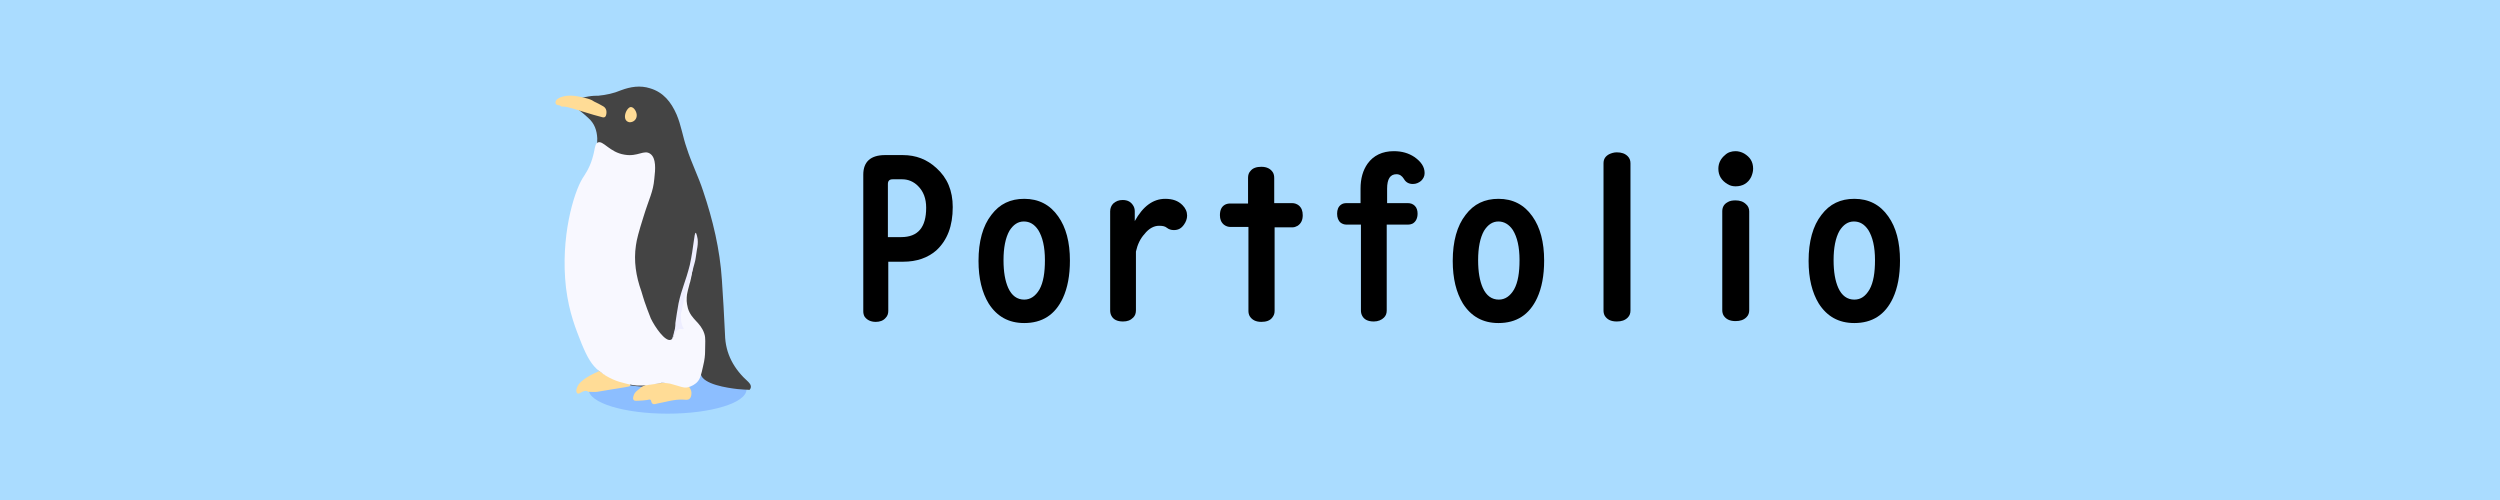 <?xml version="1.0" encoding="utf-8"?>
<!-- Generator: Adobe Illustrator 27.0.1, SVG Export Plug-In . SVG Version: 6.00 Build 0)  -->
<svg version="1.1" id="レイヤー_1" xmlns="http://www.w3.org/2000/svg" xmlns:xlink="http://www.w3.org/1999/xlink" x="0px"
	 y="0px" width="640px" height="128px" viewBox="0 0 640 128" style="enable-background:new 0 0 640 128;" xml:space="preserve">
<style type="text/css">
	.st0{fill:#AADCFF;}
	.st1{enable-background:new    ;}
	.st2{fill:#8CBEFF;}
	.st3{fill:#444444;}
	.st4{fill:#FFDC96;}
	.st5{fill:#F8F8FF;}
	.st6{fill:#EEEEFF;}
</style>
<g id="レイヤー_1_00000029728090393131403270000012216977048501914251_">
	<rect y="-16" class="st0" width="640" height="160"/>
	<g class="st1">
		<path d="M227.4,66.9v12.7c0,0.7-0.2,1.3-0.7,1.8c-0.6,0.7-1.5,1-2.5,1c-1.3,0-2.3-0.5-2.9-1.4c-0.2-0.4-0.3-0.8-0.3-1.3v-35
			c0-3.3,1.9-5,5.6-5h4.5c3.4,0,6.2,1.1,8.6,3.3c2.8,2.5,4.2,5.8,4.2,10c0,4.9-1.4,8.5-4.2,11.1c-2.2,1.9-5,2.9-8.5,2.9H227.4z
			 M227.4,60.7h3.3c4.3,0,6.4-2.5,6.4-7.5c0-2.4-0.7-4.2-2.1-5.6c-1.1-1.1-2.5-1.7-4-1.7h-2.5c-0.8,0-1.2,0.4-1.2,1.2V60.7z"/>
		<path d="M262.2,50.9c3.7,0,6.6,1.5,8.7,4.5c2,2.8,3,6.6,3,11.3c0,3.8-0.6,7-1.8,9.6c-2,4.3-5.3,6.4-9.9,6.4c-4,0-7-1.7-9.1-5
			c-1.7-2.8-2.6-6.4-2.6-10.9c0-5,1.1-9,3.3-11.8C255.9,52.2,258.7,50.9,262.2,50.9z M262.1,56.7c-1.5,0-2.7,0.8-3.7,2.4
			c-1,1.8-1.5,4.3-1.5,7.5c0,3,0.4,5.3,1.2,7.1c0.9,2,2.3,3,4.1,3c1.6,0,2.9-0.9,3.9-2.6c1-1.8,1.4-4.3,1.4-7.5
			c0-3.4-0.6-5.9-1.7-7.7C264.8,57.4,263.6,56.7,262.1,56.7z"/>
		<path d="M290.8,64.4v15c0,0.8-0.2,1.4-0.7,1.9c-0.7,0.7-1.5,1-2.6,1c-1.5,0-2.5-0.5-3-1.5c-0.2-0.4-0.3-0.8-0.3-1.4V54.1
			c0-0.8,0.3-1.5,0.8-2c0.7-0.6,1.4-0.9,2.4-0.9c1.3,0,2.2,0.5,2.8,1.6c0.2,0.4,0.3,0.8,0.3,1.3v2.5c2.1-3.8,4.7-5.7,7.8-5.7
			c1.9,0,3.3,0.5,4.4,1.6c0.8,0.8,1.2,1.7,1.2,2.7c0,0.8-0.3,1.6-0.8,2.3c-0.7,1-1.5,1.4-2.6,1.4c-0.7,0-1.3-0.2-1.8-0.6
			c-0.5-0.4-1.1-0.5-2-0.5c-1.3,0-2.6,0.7-3.7,2.1C291.9,61.1,291.2,62.6,290.8,64.4z"/>
		<path d="M319.5,52v-6.5c0-0.7,0.2-1.3,0.6-1.7c0.6-0.8,1.6-1.1,2.8-1.1c1.4,0,2.4,0.5,3,1.5c0.2,0.4,0.3,0.8,0.3,1.4V52h4.6
			c0.6,0,1.2,0.2,1.7,0.6c0.7,0.6,1,1.4,1,2.5c0,1.2-0.4,2.1-1.3,2.7c-0.4,0.2-0.8,0.4-1.3,0.4h-4.6v21.4c0,0.7-0.2,1.2-0.6,1.7
			c-0.6,0.8-1.6,1.1-2.8,1.1c-1.4,0-2.4-0.5-3-1.5c-0.2-0.4-0.3-0.8-0.3-1.3V58.1H315c-0.6,0-1.2-0.2-1.7-0.6c-0.7-0.6-1-1.4-1-2.4
			c0-1.3,0.4-2.2,1.3-2.7c0.4-0.2,0.8-0.3,1.3-0.3H319.5z"/>
		<path d="M348.3,52v-3.7c0-2.6,0.6-4.7,1.8-6.4c1.5-2.1,3.8-3.2,6.7-3.2c2.1,0,3.8,0.5,5.3,1.5c1.7,1.2,2.6,2.5,2.6,4.1
			c0,0.8-0.3,1.4-0.9,2c-0.6,0.5-1.3,0.8-2.1,0.8c-1,0-1.8-0.4-2.3-1.3c-0.5-0.8-1.1-1.2-1.9-1.2c-1.6,0-2.4,1.2-2.4,3.7V52h5.3
			c0.7,0,1.3,0.2,1.8,0.7c0.5,0.5,0.7,1.2,0.7,2c0,1.1-0.4,2-1.2,2.5c-0.4,0.2-0.8,0.3-1.3,0.3H355v22c0,0.7-0.2,1.3-0.7,1.8
			c-0.6,0.6-1.5,1-2.6,1c-1.5,0-2.5-0.5-3-1.5c-0.2-0.4-0.3-0.8-0.3-1.3v-22h-3.7c-0.6,0-1.1-0.2-1.5-0.5c-0.6-0.5-0.9-1.3-0.9-2.3
			c0-1,0.3-1.8,1-2.3c0.4-0.3,0.9-0.4,1.4-0.4H348.3z"/>
		<path d="M383.6,50.9c3.7,0,6.6,1.5,8.7,4.5c2,2.8,3,6.6,3,11.3c0,3.8-0.6,7-1.8,9.6c-2,4.3-5.3,6.4-9.9,6.4c-4,0-7-1.7-9.1-5
			c-1.7-2.8-2.6-6.4-2.6-10.9c0-5,1.1-9,3.3-11.8C377.3,52.2,380.1,50.9,383.6,50.9z M383.6,56.7c-1.5,0-2.7,0.8-3.7,2.4
			c-1,1.8-1.5,4.3-1.5,7.5c0,3,0.4,5.3,1.2,7.1c0.9,2,2.3,3,4.1,3c1.6,0,2.9-0.9,3.9-2.6c1-1.8,1.4-4.3,1.4-7.5
			c0-3.4-0.6-5.9-1.7-7.7C386.3,57.4,385,56.7,383.6,56.7z"/>
		<path d="M417.4,41.8v37.7c0,0.7-0.2,1.3-0.7,1.8c-0.7,0.7-1.6,1-2.8,1c-1.5,0-2.5-0.5-3.1-1.5c-0.2-0.4-0.3-0.8-0.3-1.3V41.8
			c0-1.1,0.5-1.8,1.4-2.3c0.6-0.3,1.3-0.5,2-0.5c1.2,0,2.1,0.3,2.8,1C417.2,40.5,417.4,41.1,417.4,41.8z"/>
		<path d="M444.3,38.7c0.7,0,1.5,0.2,2.2,0.6c1.5,0.9,2.3,2.1,2.3,3.9c0,0.7-0.2,1.4-0.5,2.1c-0.8,1.6-2.2,2.4-4,2.4
			c-0.8,0-1.5-0.2-2.1-0.6c-1.5-0.9-2.3-2.2-2.3-3.9c0-1.4,0.6-2.6,1.7-3.5C442.3,39,443.3,38.7,444.3,38.7z M447.8,54.1v25.3
			c0,0.7-0.2,1.3-0.7,1.8c-0.7,0.7-1.6,1-2.8,1c-1.5,0-2.5-0.5-3.1-1.5c-0.2-0.4-0.3-0.8-0.3-1.3V54.1c0-1,0.4-1.8,1.3-2.3
			c0.6-0.4,1.3-0.5,2.1-0.5c1.1,0,2,0.3,2.7,1C447.5,52.7,447.8,53.4,447.8,54.1z"/>
		<path d="M474.7,50.9c3.7,0,6.6,1.5,8.7,4.5c2,2.8,3,6.6,3,11.3c0,3.8-0.6,7-1.8,9.6c-2,4.3-5.3,6.4-9.9,6.4c-4,0-7-1.7-9.1-5
			c-1.7-2.8-2.6-6.4-2.6-10.9c0-5,1.1-9,3.3-11.8C468.4,52.2,471.2,50.9,474.7,50.9z M474.6,56.7c-1.5,0-2.7,0.8-3.7,2.4
			c-1,1.8-1.5,4.3-1.5,7.5c0,3,0.4,5.3,1.2,7.1c0.9,2,2.3,3,4.1,3c1.7,0,2.9-0.9,3.9-2.6c1-1.8,1.4-4.3,1.4-7.5
			c0-3.4-0.6-5.9-1.7-7.7C477.3,57.4,476.1,56.7,474.6,56.7z"/>
	</g>
</g>
<g id="レイヤー_2_00000092430034953507876990000014528118724537559688_">
	<ellipse class="st2" cx="170.9" cy="99.7" rx="20.2" ry="6.2"/>
	<path class="st3" d="M153.4,95c-1.4-2.7-9.6-19.1-7.6-32.9c0.4-2.7,2.3-13.5,4.9-17.8c0.2-0.3,1.3-2.1,1.8-4.6
		c0.3-1.4,0.4-2.8,0.4-4.3c-0.1-2-0.7-3.8-2.3-5.2c-1.4-1.3-2.9-2.6-4.7-3.3c0.1-0.1,0.2-0.2,0.3-0.5c0.2-0.3,0.8-0.9,3-1.4
		c0.4-0.1,0.8-0.2,1.4-0.3c1.1-0.2,2-0.2,2.6-0.2c2-0.2,3.9-0.6,5.8-1.4c2.4-0.9,4.9-1.3,7.4-0.5c3.4,1,5.4,3.5,6.8,6.7
		c1.2,2.8,1.6,5.8,2.6,8.6c1.2,3.8,3,7.3,4.2,11c2.5,7.4,4.3,15,4.8,22.7c0.3,4.6,0.6,9.3,0.8,14c0.1,5,2.3,8.9,6,12.2
		c0.6,0.6,0.9,1.3,0.3,2c-0.7,0-1.8-0.1-3.1-0.2c-2.6-0.3-8.8-1.2-9.4-3.8c-0.1-0.5,0.1-0.5,0.1-1.9c0-1.3-0.2-2.2-0.5-3.3
		c-0.2-1-0.5-2.1-0.6-2c-0.3,0,1.5,7.4-1.6,9.9c-0.7,0.6-1.5,0.8-2.2,0.9c-6.4-0.2-11-0.4-12.2-0.6c-0.7-0.1-1.4-0.2-1.4-0.2
		s-0.8-0.2-1.7-0.4c-1-0.2-2.9-0.9-5-1.9C154,95.8,153.7,95.4,153.4,95z"/>
	<path class="st4" d="M177,100.4c0,0.2,0.1,1.2-0.5,1.7c-0.5,0.4-1,0.2-1.7,0.2c-2.2-0.1-4.3,0.6-6.5,1c-0.7,0.2-1.4,0.4-1.6-0.6
		c-0.1-0.6-0.6-0.4-1-0.3c-0.9,0.1-1.8,0.2-2.6,0.2c-1,0.1-1.2-0.4-0.9-1.3c0.3-1.1,1.3-1.5,2-2.2c1.4-0.9,2.9-0.9,4.4-1
		c1-0.1,2.1,0,3.1-0.2c0.6-0.1,1.1,0,1.4,0c1.1,0.1,1.7,0.1,2.1,0.2C176.1,98.6,176.9,99.4,177,100.4z"/>
	<path class="st4" d="M161.4,98.7c-0.2,0.2-0.5,0.3-0.7,0.3c-2.6,0.4-5.2,0.9-7.8,1.3c-0.7,0.1-1.5,0-2.3,0
		c-0.6-0.5-1.4-0.1-1.9,0.2c-0.3,0.1-0.6,0.5-1,0.1c-0.2-0.3-0.2-0.7-0.1-1c0.2-0.8,0.6-1.4,1.3-2c1.4-1.2,2.9-1.9,4.5-2.6
		c2.1,1.4,4.4,2.2,6.9,2.8C160.8,97.8,161.3,98,161.4,98.7z"/>
	<path class="st4" d="M160,29.6c0.1-1.1,0.9-2.2,1.5-2.2c0.8,0,1.6,1.3,1.5,2.3c-0.1,1-0.9,1.6-1.8,1.6
		C160.4,31.2,159.9,30.6,160,29.6z"/>
	<path class="st4" d="M152.1,26c0.8,0.4,1.5,0.7,2.3,1.2c0.7,0.4,1,1.1,0.8,2.1c-0.2,1.1-1,0.7-1.4,0.6c-2.4-0.6-4.7-1.4-7.1-2.1
		c-0.9-0.2-1.8-0.6-2.9-0.5c-0.1-0.1-0.2-0.1-0.3-0.2c-0.4-0.3-1.2,0-1.3-0.8c0-0.8,0.7-1.1,1.3-1.4c2.2-0.8,4.3-0.3,6.4,0.2
		C150.7,25.3,151.4,25.5,152.1,26z"/>
	<path class="st5" d="M163.3,98.7c-0.3,0-1.8-0.1-3.8-0.7c-1-0.2-3.8-1.1-6.1-3c-1.9-1.5-3-3.4-4.5-7c-1.5-3.8-3.2-7.9-4-14.3
		c-1.5-13,2-24.4,4.2-28c0.6-1,1.7-2.4,2.5-5c0.8-2.6,0.6-3.8,1.4-4.2c1.4-0.7,3,2.5,6.9,3.1c3.4,0.6,5-1.4,6.6-0.2
		c1.5,1.1,1.3,3.9,1,6.4c-0.3,3.4-1.3,4.9-2.8,9.8c-1.2,3.8-1.7,5.7-1.9,7.2c-0.6,4,0,7.9,1.4,11.8c0.3,0.9,0.5,1.8,0.8,2.6
		c0.3,0.9,1,2.8,1.6,4.3c1.1,2.3,3.7,6,5.1,5.5c0.8-0.2,1.1-2.2,1.8-6.3c0.2-1.8,0.3-2.7,0.9-4.4c0.2-0.8,0.3-1,1.1-3.2
		c1.4-4.2,1.8-5.2,1.8-5.2c0.2,0-0.1,2.2-0.6,4.2c-0.2,0.5-0.3,1.2-0.6,2.2c-0.2,0.9-0.3,1.3-0.3,1.8c-0.1,1.4,0.2,2.3,0.3,2.8
		c0.9,3,3.2,3.5,4.2,6.5c0.4,1.2,0.2,2.3,0.2,4.7c0,0.7-0.1,2-0.5,3.6c-0.5,2.2-0.7,3.3-1.6,4.2c-0.3,0.3-1.3,1.1-2.6,1.3
		c-1,0.1-1.3-0.2-4.3-1c0,0-1.2-0.2-2.1-0.2c-0.2,0-0.3,0.1-1,0.2c0,0-0.7,0.1-1.4,0.2C165,98.8,163.3,98.7,163.3,98.7z"/>
	<path class="st6" d="M171.7,87.8c0,0,0.6-1.5,1-3.3c0.2-0.7,0.2-1.2,0.2-1.8c0.1-1,0.6-3.8,0.8-5c0.8-3.8,1.8-5.5,2.9-9.9
		c1-4.6,1.1-8.2,1.5-8.2c0.2,0,0.5,1.5,0.5,1.6c0.1,1,0,1.8-0.2,2.8c-0.3,1.9-0.3,2.2-0.4,2.6c0,0-0.1,0.4-0.2,0.8
		c-0.2,1-2.9,9.8-3.2,11.6c0,0.3-0.1,0.6-0.1,0.6c-0.2,0.7-0.2,1.1-0.2,1.4c0,0.6,0.1,1.2,0.1,1.4c0.1,0.4,0.2,0.7,0.3,1.1
		c0.2,0.4,0.4,0.6,0.3,0.7s-0.6,0-0.9,0C172.8,84.3,171.8,87.8,171.7,87.8z"/>
</g>
</svg>
